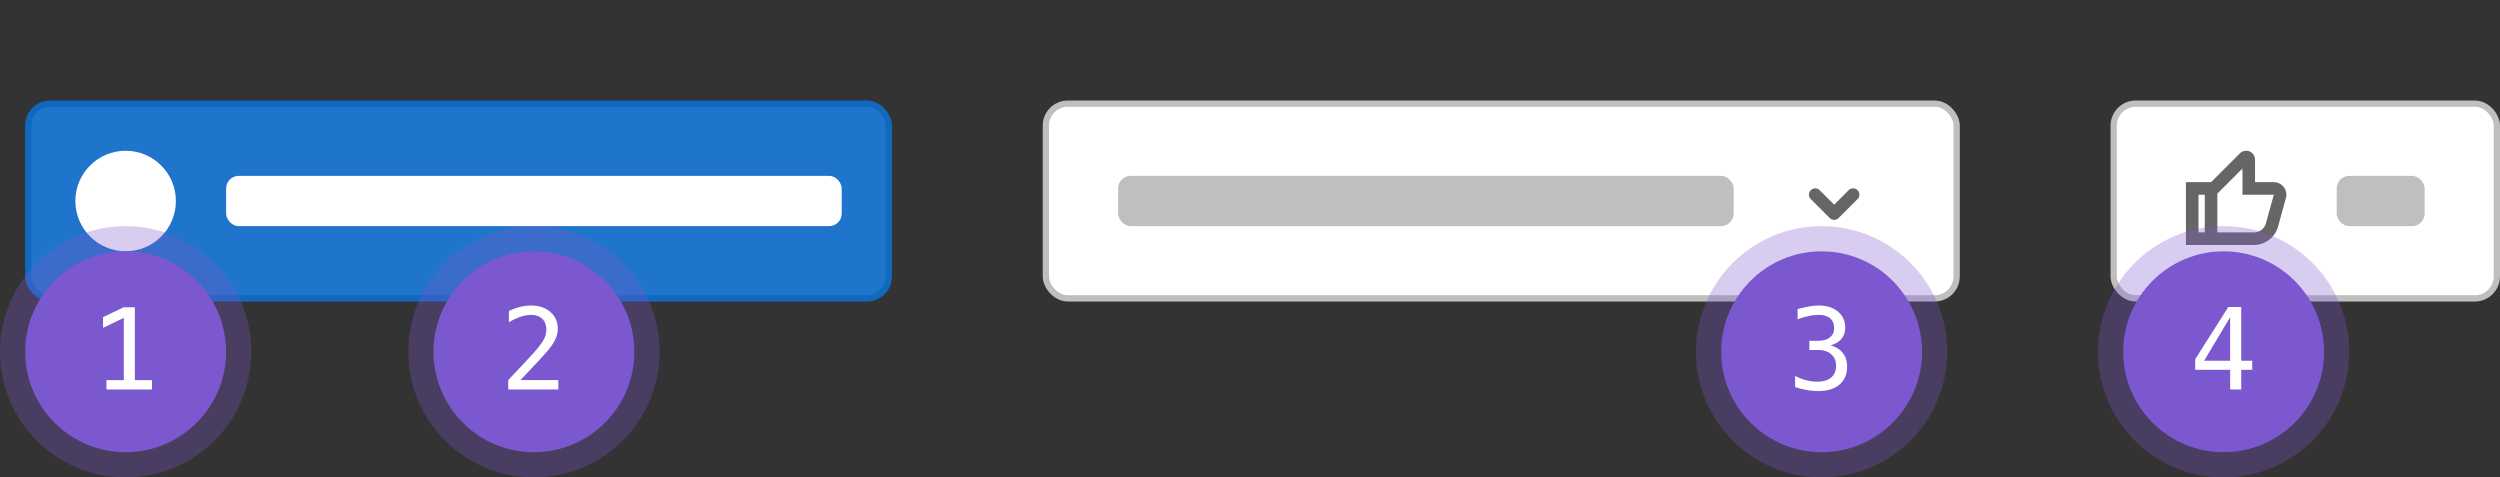 <svg width="398" height="76" fill="none" xmlns="http://www.w3.org/2000/svg"><rect width="100%" height="100%" fill="#333333" stroke="none"/><rect x="336.5" y="16.5" width="61" height="31" rx="3.5" fill="#fff"/><path fill-rule="evenodd" clip-rule="evenodd" d="M352 29l4.586-4.586a1.414 1.414 0 012.414 1V29h2.991a2 2 0 011.928 2.531l-1.249 4.532A4 4 0 01358.814 39H348V29h4zm5-2.172V31h4.991l-1.249 4.531A2 2 0 01358.814 37H353v-6.172l4-4zM351 31h-1v6h1v-6z" fill="#666"/><rect x="372" y="28" width="14" height="8" rx="2" fill="#BFBFBF"/><rect x="336.5" y="16.5" width="61" height="31" rx="3.5" stroke="#BFBFBF"/><rect x="166.5" y="16.5" width="145" height="31" rx="3.5" fill="#fff"/><rect x="178" y="28" width="98" height="8" rx="2" fill="#BFBFBF"/><path fill-rule="evenodd" clip-rule="evenodd" d="M291.293 34.707a1 1 0 001.414 0l3-3a1 1 0 10-1.414-1.414L292 32.586l-2.293-2.293a1 1 0 10-1.414 1.414l3 3z" fill="#666"/><rect x="166.5" y="16.5" width="145" height="31" rx="3.5" stroke="#BFBFBF"/><rect x="4.5" y="16.5" width="137" height="31" rx="3.5" fill="#1F75CB"/><circle cx="20" cy="32" r="8" fill="#fff"/><rect x="36" y="28" width="98" height="8" rx="2" fill="#fff"/><rect x="4.5" y="16.5" width="137" height="31" rx="3.5" stroke="#1068BF"/><circle cx="354" cy="56" r="16" fill="#7B58CF"/><circle cx="354" cy="56" r="18" stroke="#7B58CF" stroke-opacity=".3" stroke-width="4"/><path d="M355.037 50.495l-4.14 6.935h4.14v-6.935zm-.29-1.617h2.057v8.552h1.749v1.441h-1.749V62h-1.767v-3.129h-5.563v-1.679l5.273-8.314z" fill="#fff"/><circle cx="290" cy="56" r="16" fill="#7B58CF"/><circle cx="290" cy="56" r="18" stroke="#7B58CF" stroke-opacity=".3" stroke-width="4"/><path d="M291.397 54.977c.862.23 1.521.636 1.978 1.222.457.58.686 1.307.686 2.18 0 1.207-.408 2.156-1.222 2.848-.809.685-1.931 1.028-3.366 1.028-.604 0-1.219-.056-1.846-.167a11.898 11.898 0 01-1.846-.483v-1.767a8.56 8.56 0 001.767.694c.58.153 1.157.229 1.731.229.973 0 1.72-.22 2.242-.66.521-.439.782-1.072.782-1.898 0-.762-.261-1.365-.782-1.81-.522-.452-1.228-.677-2.119-.677h-1.353v-1.46h1.353c.815 0 1.451-.178 1.908-.535.457-.358.685-.856.685-1.494 0-.674-.214-1.19-.641-1.547-.422-.364-1.026-.545-1.811-.545a7.84 7.84 0 00-1.617.175 11.45 11.45 0 00-1.749.528v-1.635a21.899 21.899 0 011.889-.422 9.025 9.025 0 011.477-.14c1.277 0 2.297.322 3.059.966.767.64 1.151 1.489 1.151 2.55 0 .72-.202 1.32-.607 1.801-.398.48-.981.82-1.749 1.02z" fill="#fff"/><circle cx="85" cy="56" r="16" fill="#7B58CF"/><circle cx="85" cy="56" r="18" stroke="#7B58CF" stroke-opacity=".3" stroke-width="4"/><path d="M82.856 60.506h6.029V62h-7.972v-1.494a363.318 363.318 0 002.874-3.059 73.424 73.424 0 001.696-1.872c.586-.715.982-1.292 1.187-1.731.205-.446.308-.9.308-1.363 0-.732-.217-1.306-.65-1.722-.429-.416-1.017-.624-1.767-.624-.534 0-1.093.096-1.68.29a9.421 9.421 0 00-1.862.879V49.51a9.622 9.622 0 011.775-.65 7.12 7.12 0 011.731-.22c1.284 0 2.315.342 3.094 1.028.785.68 1.178 1.573 1.178 2.68 0 .563-.132 1.126-.396 1.688-.257.563-.68 1.184-1.265 1.863-.328.381-.806.909-1.433 1.582-.621.674-1.57 1.682-2.847 3.024z" fill="#fff"/><circle cx="20" cy="56" r="16" fill="#7B58CF"/><circle cx="20" cy="56" r="18" stroke="#7B58CF" stroke-opacity=".3" stroke-width="4"/><path d="M16.95 60.515h2.76V50.6l-3.305 1.59v-1.705l3.287-1.564h1.776v11.593h2.724V62H16.95v-1.485z" fill="#fff"/></svg>